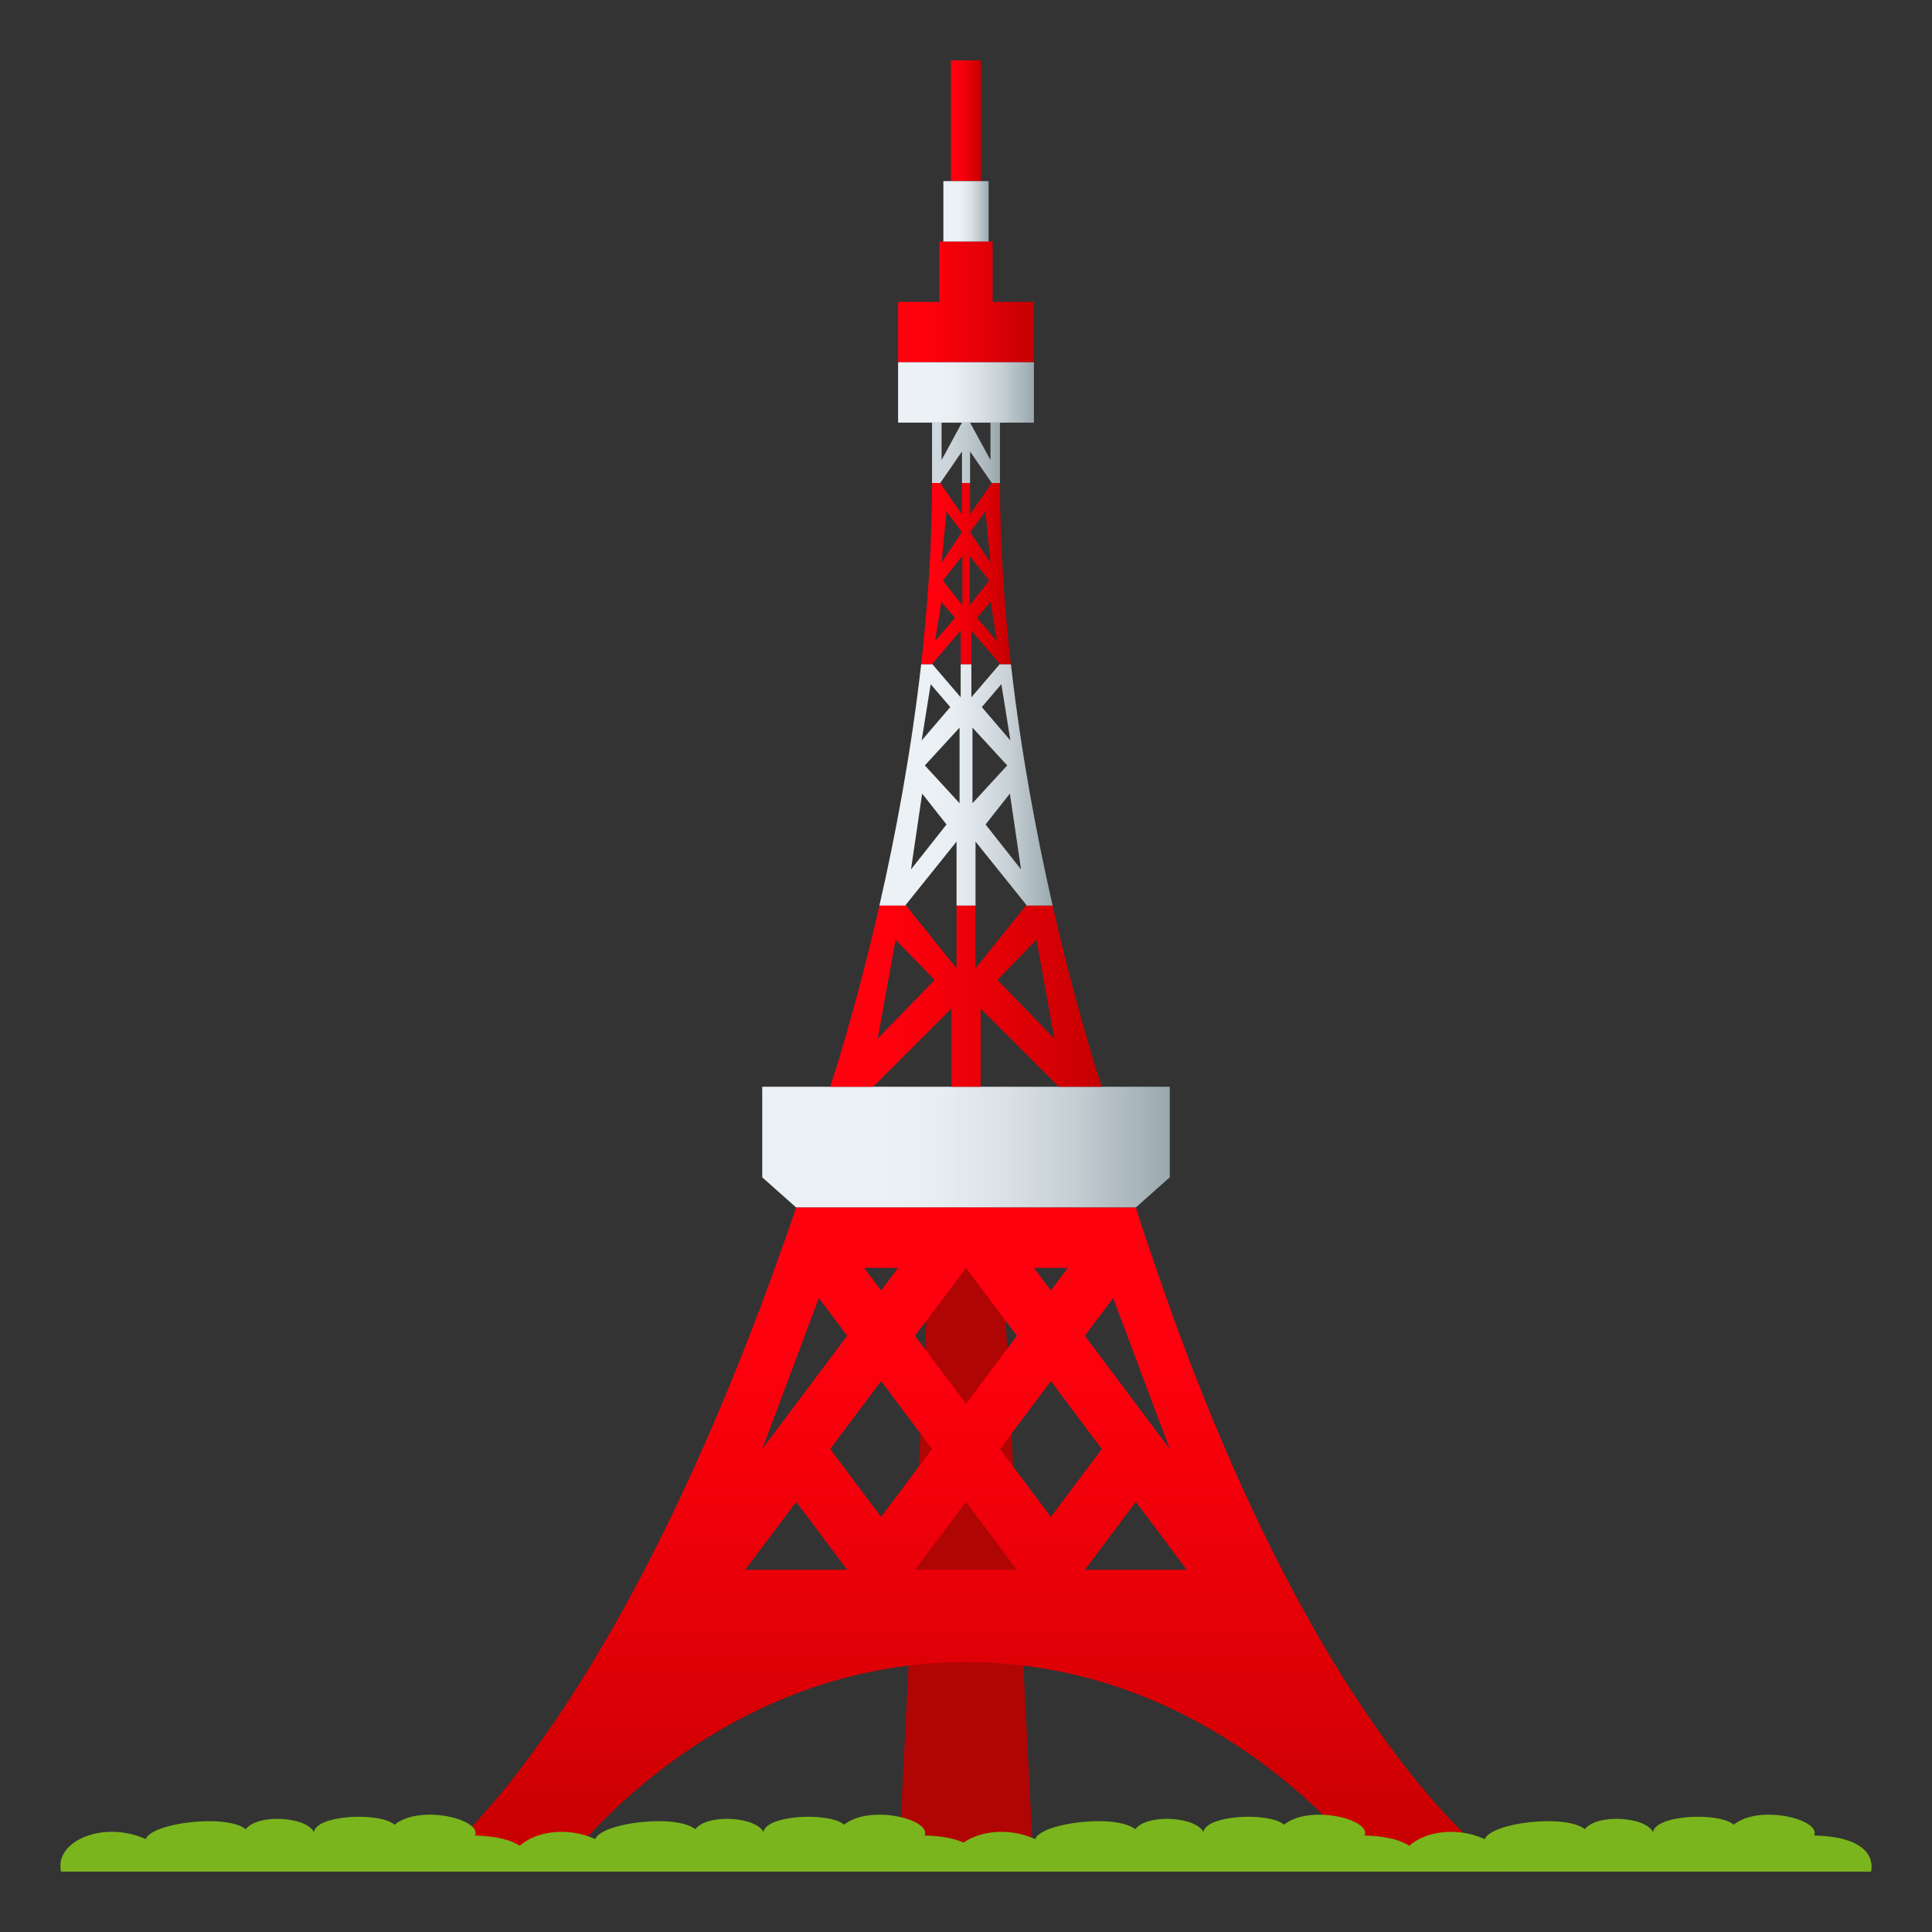 <?xml version="1.0" encoding="utf-8"?>
<!-- Generator: Adobe Illustrator 15.0.0, SVG Export Plug-In . SVG Version: 6.00 Build 0)  -->
<!DOCTYPE svg PUBLIC "-//W3C//DTD SVG 1.1//EN" "http://www.w3.org/Graphics/SVG/1.1/DTD/svg11.dtd">
<svg version="1.1" id="Layer_1" xmlns:x="http://ns.adobe.com/Extensibility/1.0/" xmlns:i="http://ns.adobe.com/AdobeIllustrator/10.0/" xmlns:graph="http://ns.adobe.com/Graphs/1.0/"
	 xmlns="http://www.w3.org/2000/svg" xmlns:xlink="http://www.w3.org/1999/xlink" xmlns:a="http://ns.adobe.com/AdobeSVGViewerExtensions/3.0/"
	 x="0px" y="0px" width="64px" height="64px" viewBox="0 0 64 64" enable-background="new 0 0 64 64" xml:space="preserve">
<rect x="0" y="0" width="64" height="64" fill="#333333" stroke="none"/>
<polygon fill="#B00505" points="30.875,40 33.125,40 34.25,62 29.75,62 "/>
<linearGradient id="SVGID_1_" gradientUnits="userSpaceOnUse" x1="25.25" y1="38" x2="38.75" y2="38">
	<stop  offset="0.291" style="stop-color:#ECF1F5"/>
	<stop  offset="0.436" style="stop-color:#E7EDF1"/>
	<stop  offset="0.598" style="stop-color:#DAE1E6"/>
	<stop  offset="0.768" style="stop-color:#C4CED3"/>
	<stop  offset="0.943" style="stop-color:#A5B2B8"/>
	<stop  offset="1" style="stop-color:#99A8AE"/>
	<a:midPointStop  offset="0.291" style="stop-color:#ECF1F5"/>
	<a:midPointStop  offset="0.685" style="stop-color:#ECF1F5"/>
	<a:midPointStop  offset="1" style="stop-color:#99A8AE"/>
</linearGradient>
<polygon fill="url(#SVGID_1_)" points="25.25,36 25.25,39 26.375,40 37.625,40 38.75,39 38.75,36 "/>
<linearGradient id="SVGID_2_" gradientUnits="userSpaceOnUse" x1="31.5" y1="4" x2="32.5" y2="4">
	<stop  offset="0.188" style="stop-color:#FF000E"/>
	<stop  offset="0.403" style="stop-color:#F4000B"/>
	<stop  offset="0.776" style="stop-color:#D80005"/>
	<stop  offset="1" style="stop-color:#C40000"/>
	<a:midPointStop  offset="0.188" style="stop-color:#FF000E"/>
	<a:midPointStop  offset="0.585" style="stop-color:#FF000E"/>
	<a:midPointStop  offset="1" style="stop-color:#C40000"/>
</linearGradient>
<rect x="31.5" y="2" fill="url(#SVGID_2_)" width="1" height="4"/>
<linearGradient id="SVGID_3_" gradientUnits="userSpaceOnUse" x1="29.75" y1="10" x2="34.25" y2="10">
	<stop  offset="0.188" style="stop-color:#FF000E"/>
	<stop  offset="0.403" style="stop-color:#F4000B"/>
	<stop  offset="0.776" style="stop-color:#D80005"/>
	<stop  offset="1" style="stop-color:#C40000"/>
	<a:midPointStop  offset="0.188" style="stop-color:#FF000E"/>
	<a:midPointStop  offset="0.585" style="stop-color:#FF000E"/>
	<a:midPointStop  offset="1" style="stop-color:#C40000"/>
</linearGradient>
<polygon fill="url(#SVGID_3_)" points="32.883,10 32.883,8 31.117,8 31.117,10 29.75,10 29.75,12 34.25,12 34.25,10 "/>
<linearGradient id="SVGID_4_" gradientUnits="userSpaceOnUse" x1="31.25" y1="7" x2="32.75" y2="7">
	<stop  offset="0.291" style="stop-color:#ECF1F5"/>
	<stop  offset="0.436" style="stop-color:#E7EDF1"/>
	<stop  offset="0.598" style="stop-color:#DAE1E6"/>
	<stop  offset="0.768" style="stop-color:#C4CED3"/>
	<stop  offset="0.943" style="stop-color:#A5B2B8"/>
	<stop  offset="1" style="stop-color:#99A8AE"/>
	<a:midPointStop  offset="0.291" style="stop-color:#ECF1F5"/>
	<a:midPointStop  offset="0.685" style="stop-color:#ECF1F5"/>
	<a:midPointStop  offset="1" style="stop-color:#99A8AE"/>
</linearGradient>
<rect x="31.25" y="6" fill="url(#SVGID_4_)" width="1.5" height="2"/>
<linearGradient id="SVGID_5_" gradientUnits="userSpaceOnUse" x1="29.75" y1="13" x2="34.25" y2="13">
	<stop  offset="0.291" style="stop-color:#ECF1F5"/>
	<stop  offset="0.436" style="stop-color:#E7EDF1"/>
	<stop  offset="0.598" style="stop-color:#DAE1E6"/>
	<stop  offset="0.768" style="stop-color:#C4CED3"/>
	<stop  offset="0.943" style="stop-color:#A5B2B8"/>
	<stop  offset="1" style="stop-color:#99A8AE"/>
	<a:midPointStop  offset="0.291" style="stop-color:#ECF1F5"/>
	<a:midPointStop  offset="0.685" style="stop-color:#ECF1F5"/>
	<a:midPointStop  offset="1" style="stop-color:#99A8AE"/>
</linearGradient>
<rect x="29.75" y="12" fill="url(#SVGID_5_)" width="4.5" height="2"/>
<linearGradient id="SVGID_6_" gradientUnits="userSpaceOnUse" x1="32.001" y1="62" x2="32.001" y2="40">
	<stop  offset="0" style="stop-color:#C40000"/>
	<stop  offset="0.224" style="stop-color:#D80005"/>
	<stop  offset="0.597" style="stop-color:#F4000B"/>
	<stop  offset="0.812" style="stop-color:#FF000E"/>
	<a:midPointStop  offset="0" style="stop-color:#C40000"/>
	<a:midPointStop  offset="0.415" style="stop-color:#C40000"/>
	<a:midPointStop  offset="0.812" style="stop-color:#FF000E"/>
</linearGradient>
<path fill="url(#SVGID_6_)" d="M38.291,42c-0.225-0.657-0.449-1.318-0.666-2h-11.25c-0.23,0.68-0.467,1.342-0.705,2
	C19.824,58.16,14,62,14,62h4.5c-0.002,0.001,4.895-6.94,13.5-6.94S45.504,62.001,45.5,62H50C50,62,43.857,58.302,38.291,42z
	 M38.75,48l-2.813-3.75L36.875,43L38.75,48z M35.375,42l-0.563,0.75L34.25,42H35.375z M33.688,44.25L32,46.5l-1.688-2.25L32,42
	L33.688,44.25z M29.75,42l-0.563,0.75L28.625,42H29.75z M27.125,43l0.938,1.25L25.25,48L27.125,43z M24.688,52l1.688-2.25L28.063,52
	H24.688z M27.5,48l1.688-2.25L30.875,48l-1.688,2.25L27.5,48z M30.313,52L32,49.75L33.688,52H30.313z M33.125,48l1.688-2.25L36.5,48
	l-1.688,2.25L33.125,48z M35.938,52l1.688-2.25L39.313,52H35.938z"/>
<linearGradient id="SVGID_7_" gradientUnits="userSpaceOnUse" x1="29.131" y1="26" x2="34.871" y2="26">
	<stop  offset="0.291" style="stop-color:#ECF1F5"/>
	<stop  offset="0.436" style="stop-color:#E7EDF1"/>
	<stop  offset="0.598" style="stop-color:#DAE1E6"/>
	<stop  offset="0.768" style="stop-color:#C4CED3"/>
	<stop  offset="0.943" style="stop-color:#A5B2B8"/>
	<stop  offset="1" style="stop-color:#99A8AE"/>
	<a:midPointStop  offset="0.291" style="stop-color:#ECF1F5"/>
	<a:midPointStop  offset="0.685" style="stop-color:#ECF1F5"/>
	<a:midPointStop  offset="1" style="stop-color:#99A8AE"/>
</linearGradient>
<path fill="url(#SVGID_7_)" d="M30.001,29.979l1.686-2.1V30h0.629v-2.121l1.686,2.1L33.984,30h0.887
	c-0.521-2.277-1.047-5.042-1.383-8h-0.002h-0.367l-0.941,1.099V22h-0.354v1.099L30.883,22h-0.367c-0.338,2.958-0.863,5.723-1.385,8
	h0.887L30.001,29.979z M33.824,28.802l-1.176-1.49l0.806-1.023L33.824,28.802z M33.172,22.664l0.299,1.865l-0.947-1.106
	L33.172,22.664z M32.215,24.104l1.15,1.252l-1.15,1.252V24.104z M31.787,26.608l-1.15-1.252l1.15-1.252V26.608z M30.83,22.664
	l0.648,0.759l-0.947,1.106L30.83,22.664z M30.548,26.289l0.806,1.023l-1.176,1.49L30.548,26.289z"/>
<linearGradient id="SVGID_8_" gradientUnits="userSpaceOnUse" x1="27.5" y1="33" x2="36.5" y2="33">
	<stop  offset="0.188" style="stop-color:#FF000E"/>
	<stop  offset="0.403" style="stop-color:#F4000B"/>
	<stop  offset="0.776" style="stop-color:#D80005"/>
	<stop  offset="1" style="stop-color:#C40000"/>
	<a:midPointStop  offset="0.188" style="stop-color:#FF000E"/>
	<a:midPointStop  offset="0.585" style="stop-color:#FF000E"/>
	<a:midPointStop  offset="1" style="stop-color:#C40000"/>
</linearGradient>
<path fill="url(#SVGID_8_)" d="M34.871,30h-0.887l-1.669,2.078V30h-0.629v2.078L30.018,30h-0.887c-0.824,3.607-1.631,6-1.631,6
	h1.426l2.592-2.592V36h0.967v-2.592L35.076,36H36.5C36.5,36,35.693,33.607,34.871,30z M29.074,34.407l0.594-3.279l1.293,1.334
	L29.074,34.407z M33.04,32.462l1.294-1.334l0.594,3.279L33.04,32.462z"/>
<linearGradient id="SVGID_9_" gradientUnits="userSpaceOnUse" x1="30.516" y1="19" x2="33.486" y2="19">
	<stop  offset="0.188" style="stop-color:#FF000E"/>
	<stop  offset="0.403" style="stop-color:#F4000B"/>
	<stop  offset="0.776" style="stop-color:#D80005"/>
	<stop  offset="1" style="stop-color:#C40000"/>
	<a:midPointStop  offset="0.188" style="stop-color:#FF000E"/>
	<a:midPointStop  offset="0.585" style="stop-color:#FF000E"/>
	<a:midPointStop  offset="1" style="stop-color:#C40000"/>
</linearGradient>
<path fill="url(#SVGID_9_)" d="M30.877,21.993l0.947-1.106V22h0.354v-1.113l0.947,1.106L33.119,22h0.367
	c-0.221-1.945-0.361-3.973-0.361-6h-0.271l-0.72,1.043V16h-0.268v1.043L31.147,16h-0.272c0,2.027-0.141,4.055-0.359,6h0.367
	L30.877,21.993z M33.025,21.237l-0.66-0.771l0.453-0.529L33.025,21.237z M32.645,16.939l0.166,1.697l-0.676-1.006L32.645,16.939z
	 M32.121,18.41l0.647,0.821l-0.647,0.822V18.41z M31.881,18.41v1.644l-0.647-0.822L31.881,18.41z M31.355,16.939l0.51,0.691
	l-0.674,1.006L31.355,16.939z M31.184,19.936l0.453,0.529l-0.66,0.771L31.184,19.936z"/>
<linearGradient id="SVGID_10_" gradientUnits="userSpaceOnUse" x1="30.875" y1="15" x2="33.125" y2="15">
	<stop  offset="0" style="stop-color:#CFD8DD"/>
	<stop  offset="0.259" style="stop-color:#CAD4D9"/>
	<stop  offset="0.548" style="stop-color:#BDC8CD"/>
	<stop  offset="0.851" style="stop-color:#A7B4BA"/>
	<stop  offset="1" style="stop-color:#99A8AE"/>
	<a:midPointStop  offset="0" style="stop-color:#CFD8DD"/>
	<a:midPointStop  offset="0.685" style="stop-color:#CFD8DD"/>
	<a:midPointStop  offset="1" style="stop-color:#99A8AE"/>
</linearGradient>
<polygon fill="url(#SVGID_10_)" points="31.867,14.957 31.867,16 32.135,16 32.135,14.957 32.854,16 33.125,16 33.125,14 32.811,14 
	32.811,15.24 32.135,14 31.865,14 31.191,15.24 31.191,14 30.875,14 30.875,16 31.147,16 "/>
<path fill="#7AB51D" d="M60.098,60.804c0.229-0.535-1.819-1.045-2.667-0.359c-0.507-0.432-2.605-0.32-2.671,0.248
	c-0.248-0.517-1.854-0.62-2.26-0.098c-0.643-0.516-3.111-0.214-3.313,0.328c-0.941-0.426-1.985-0.248-2.502,0.22
	c-0.277-0.179-0.732-0.321-1.482-0.339c0.23-0.535-1.818-1.045-2.667-0.359c-0.506-0.432-2.604-0.32-2.671,0.248
	c-0.248-0.517-1.854-0.62-2.26-0.098c-0.642-0.516-3.111-0.214-3.313,0.328c-0.867-0.393-1.824-0.271-2.372,0.116
	c-0.284-0.128-0.692-0.222-1.29-0.235c0.229-0.535-1.818-1.045-2.666-0.359c-0.507-0.432-2.606-0.32-2.672,0.248
	c-0.248-0.517-1.854-0.62-2.259-0.098c-0.642-0.516-3.112-0.214-3.313,0.328c-0.941-0.426-1.985-0.248-2.501,0.22
	c-0.278-0.179-0.732-0.321-1.482-0.339c0.229-0.535-1.819-1.045-2.667-0.359c-0.505-0.432-2.605-0.32-2.67,0.248
	c-0.248-0.517-1.854-0.62-2.26-0.098c-0.642-0.516-3.112-0.214-3.312,0.328C3.426,60.289,1.791,60.989,2.022,62H61.98
	C61.98,62,62.328,60.856,60.098,60.804z"/>
</svg>
